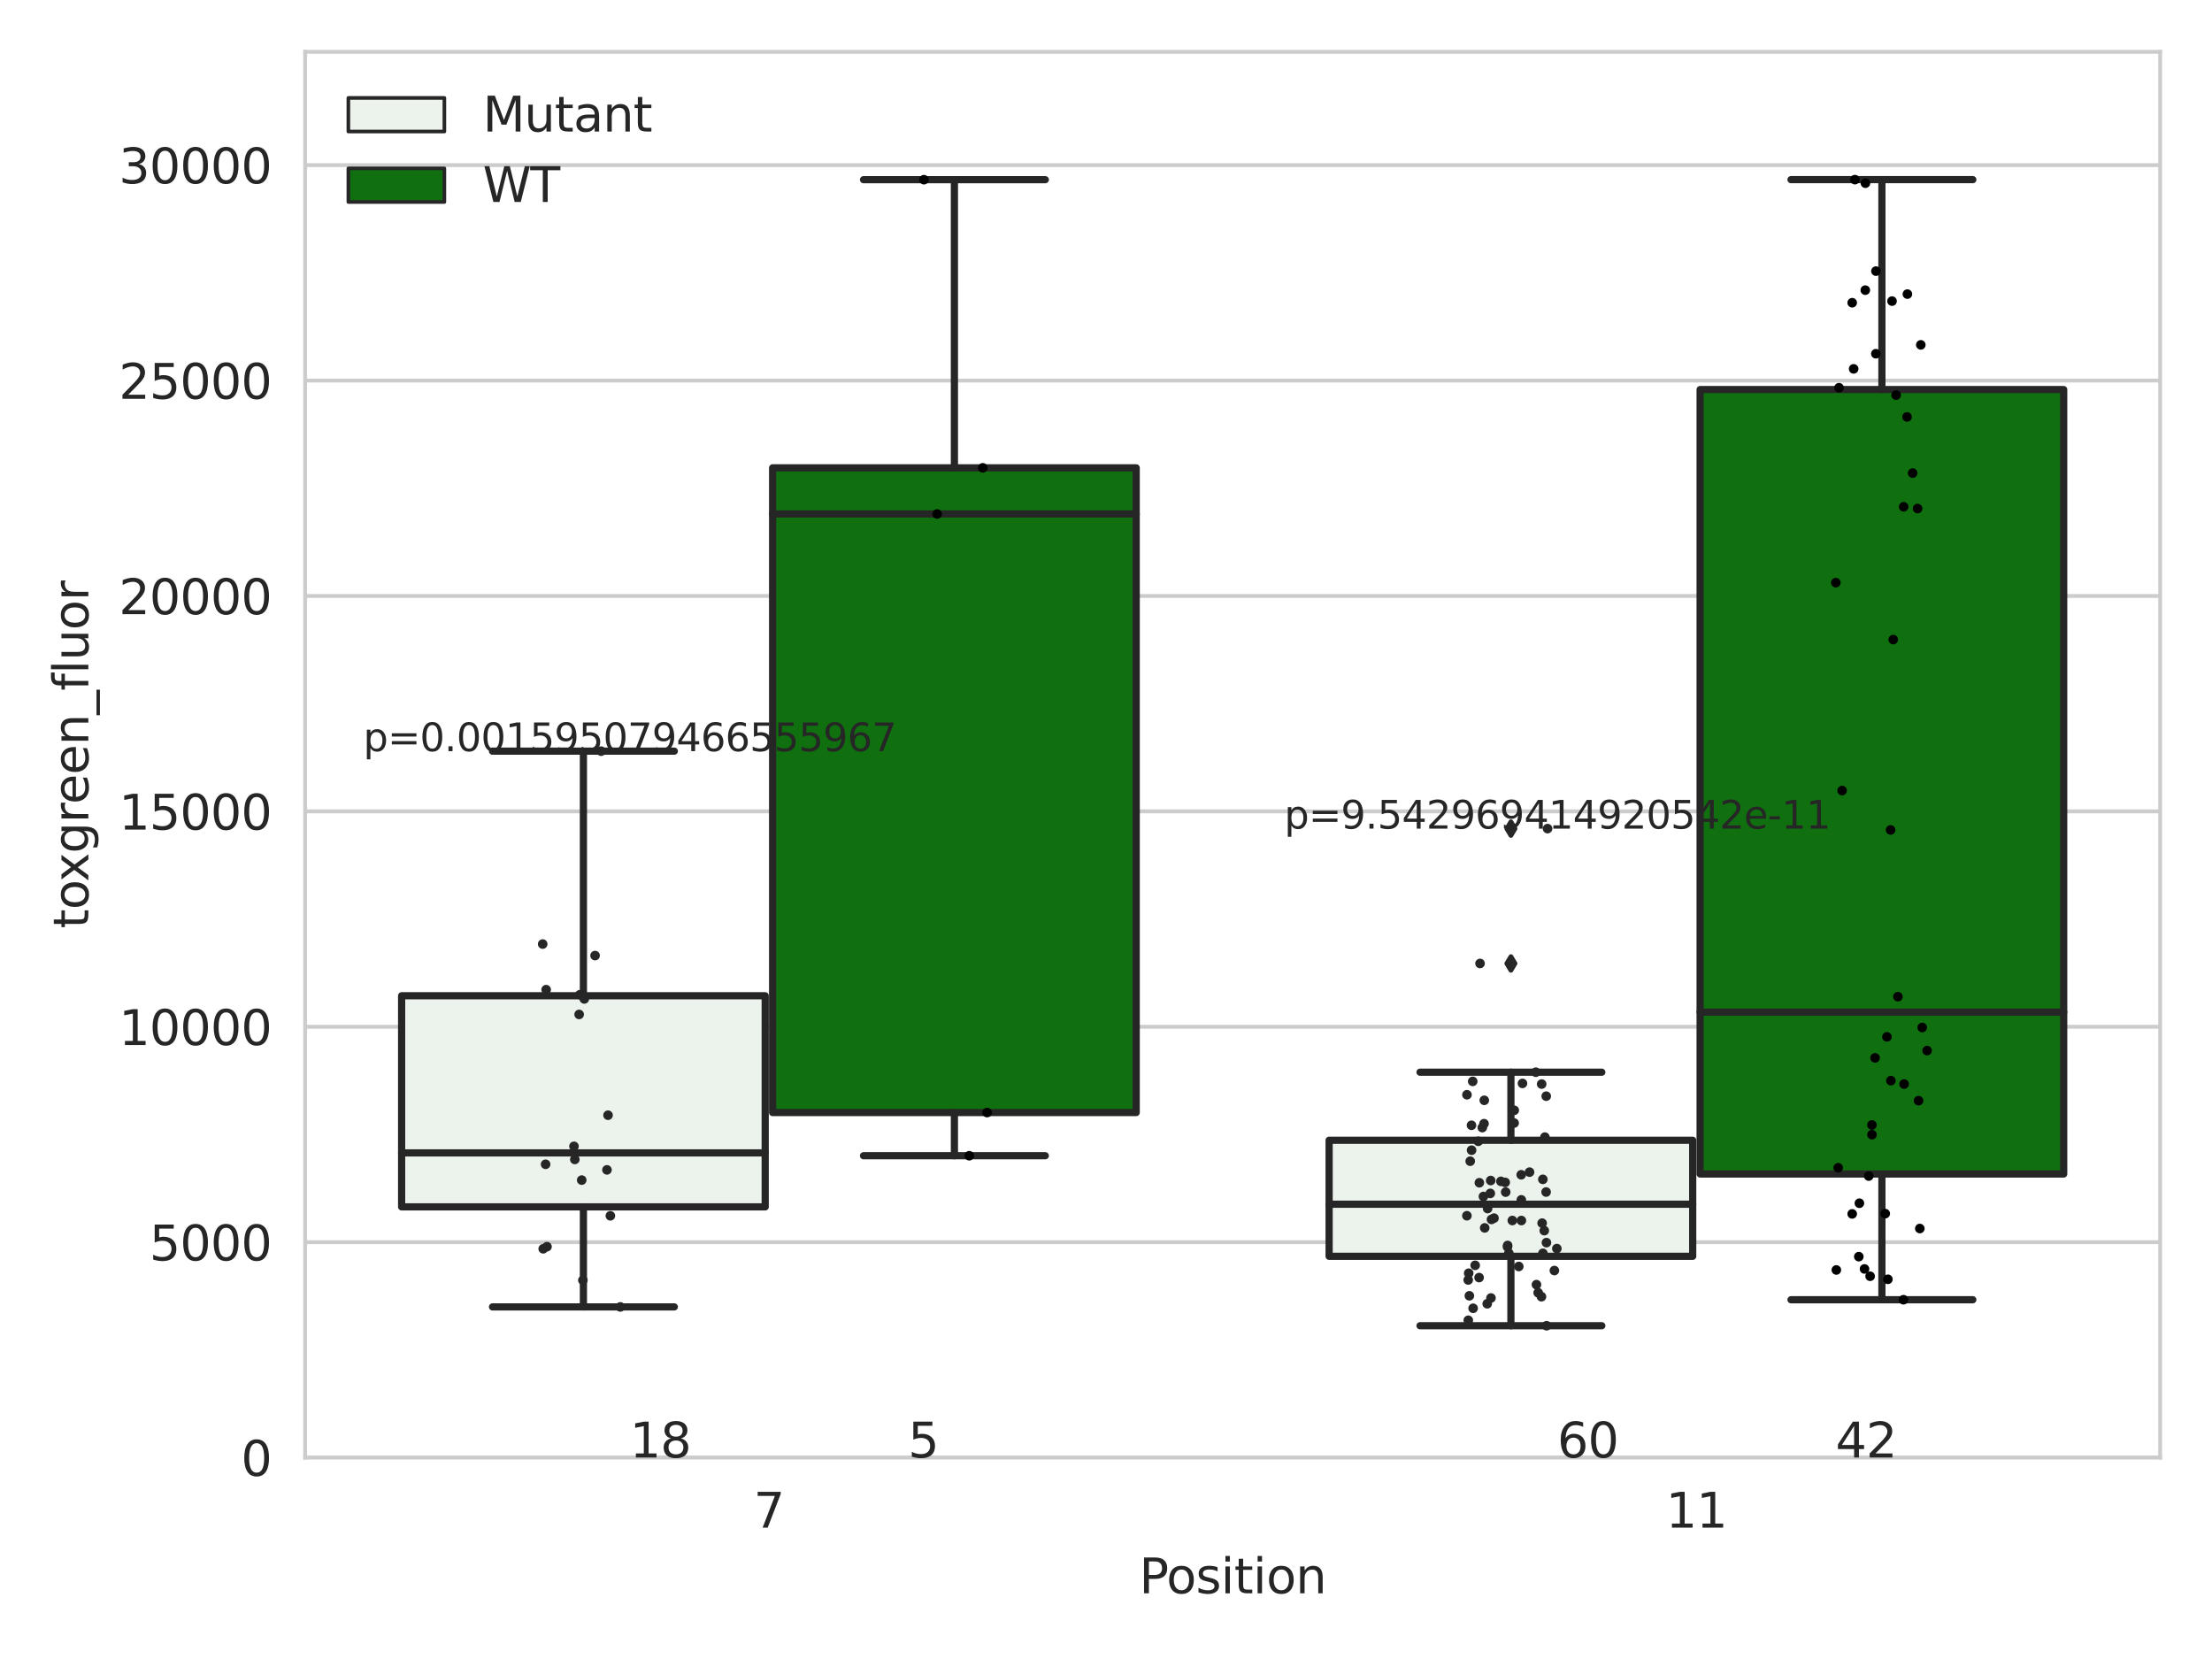 <?xml version="1.0" encoding="utf-8" standalone="no"?>
<!DOCTYPE svg PUBLIC "-//W3C//DTD SVG 1.1//EN"
  "http://www.w3.org/Graphics/SVG/1.1/DTD/svg11.dtd">
<svg xmlns:xlink="http://www.w3.org/1999/xlink" width="460.8pt" height="345.6pt" viewBox="0 0 460.8 345.6" xmlns="http://www.w3.org/2000/svg" version="1.1">
 <defs>
  <style type="text/css">*{stroke-linejoin: round; stroke-linecap: butt}</style>
 </defs>
 <g id="figure_1">
  <g id="patch_1">
   <path d="M 0 345.6 
L 460.8 345.6 
L 460.8 0 
L 0 0 
z
" style="fill: #ffffff"/>
  </g>
  <g id="axes_1">
   <g id="patch_2">
    <path d="M 63.571 303.64 
L 450 303.64 
L 450 10.8 
L 63.571 10.8 
z
" style="fill: #ffffff"/>
   </g>
   <g id="matplotlib.axis_1">
    <g id="xtick_1">
     <g id="text_1">
      <!-- 7 -->
      <g style="fill: #262626" transform="translate(156.997 318.238)scale(0.1 -0.1)">
       <defs>
        <path id="DejaVuSans-37" d="M 525 4666 
L 3525 4666 
L 3525 4397 
L 1831 0 
L 1172 0 
L 2766 4134 
L 525 4134 
L 525 4666 
z
" transform="scale(0.016)"/>
       </defs>
       <use xlink:href="#DejaVuSans-37"/>
      </g>
     </g>
    </g>
    <g id="xtick_2">
     <g id="text_2">
      <!-- 11 -->
      <g style="fill: #262626" transform="translate(347.03 318.238)scale(0.1 -0.1)">
       <defs>
        <path id="DejaVuSans-31" d="M 794 531 
L 1825 531 
L 1825 4091 
L 703 3866 
L 703 4441 
L 1819 4666 
L 2450 4666 
L 2450 531 
L 3481 531 
L 3481 0 
L 794 0 
L 794 531 
z
" transform="scale(0.016)"/>
       </defs>
       <use xlink:href="#DejaVuSans-31"/>
       <use xlink:href="#DejaVuSans-31" x="63.623"/>
      </g>
     </g>
    </g>
    <g id="text_3">
     <!-- Position -->
     <g style="fill: #262626" transform="translate(237.322 331.917)scale(0.1 -0.1)">
      <defs>
       <path id="DejaVuSans-50" d="M 1259 4147 
L 1259 2394 
L 2053 2394 
Q 2494 2394 2734 2622 
Q 2975 2850 2975 3272 
Q 2975 3691 2734 3919 
Q 2494 4147 2053 4147 
L 1259 4147 
z
M 628 4666 
L 2053 4666 
Q 2838 4666 3239 4311 
Q 3641 3956 3641 3272 
Q 3641 2581 3239 2228 
Q 2838 1875 2053 1875 
L 1259 1875 
L 1259 0 
L 628 0 
L 628 4666 
z
" transform="scale(0.016)"/>
       <path id="DejaVuSans-6f" d="M 1959 3097 
Q 1497 3097 1228 2736 
Q 959 2375 959 1747 
Q 959 1119 1226 758 
Q 1494 397 1959 397 
Q 2419 397 2687 759 
Q 2956 1122 2956 1747 
Q 2956 2369 2687 2733 
Q 2419 3097 1959 3097 
z
M 1959 3584 
Q 2709 3584 3137 3096 
Q 3566 2609 3566 1747 
Q 3566 888 3137 398 
Q 2709 -91 1959 -91 
Q 1206 -91 779 398 
Q 353 888 353 1747 
Q 353 2609 779 3096 
Q 1206 3584 1959 3584 
z
" transform="scale(0.016)"/>
       <path id="DejaVuSans-73" d="M 2834 3397 
L 2834 2853 
Q 2591 2978 2328 3040 
Q 2066 3103 1784 3103 
Q 1356 3103 1142 2972 
Q 928 2841 928 2578 
Q 928 2378 1081 2264 
Q 1234 2150 1697 2047 
L 1894 2003 
Q 2506 1872 2764 1633 
Q 3022 1394 3022 966 
Q 3022 478 2636 193 
Q 2250 -91 1575 -91 
Q 1294 -91 989 -36 
Q 684 19 347 128 
L 347 722 
Q 666 556 975 473 
Q 1284 391 1588 391 
Q 1994 391 2212 530 
Q 2431 669 2431 922 
Q 2431 1156 2273 1281 
Q 2116 1406 1581 1522 
L 1381 1569 
Q 847 1681 609 1914 
Q 372 2147 372 2553 
Q 372 3047 722 3315 
Q 1072 3584 1716 3584 
Q 2034 3584 2315 3537 
Q 2597 3491 2834 3397 
z
" transform="scale(0.016)"/>
       <path id="DejaVuSans-69" d="M 603 3500 
L 1178 3500 
L 1178 0 
L 603 0 
L 603 3500 
z
M 603 4863 
L 1178 4863 
L 1178 4134 
L 603 4134 
L 603 4863 
z
" transform="scale(0.016)"/>
       <path id="DejaVuSans-74" d="M 1172 4494 
L 1172 3500 
L 2356 3500 
L 2356 3053 
L 1172 3053 
L 1172 1153 
Q 1172 725 1289 603 
Q 1406 481 1766 481 
L 2356 481 
L 2356 0 
L 1766 0 
Q 1100 0 847 248 
Q 594 497 594 1153 
L 594 3053 
L 172 3053 
L 172 3500 
L 594 3500 
L 594 4494 
L 1172 4494 
z
" transform="scale(0.016)"/>
       <path id="DejaVuSans-6e" d="M 3513 2113 
L 3513 0 
L 2938 0 
L 2938 2094 
Q 2938 2591 2744 2837 
Q 2550 3084 2163 3084 
Q 1697 3084 1428 2787 
Q 1159 2491 1159 1978 
L 1159 0 
L 581 0 
L 581 3500 
L 1159 3500 
L 1159 2956 
Q 1366 3272 1645 3428 
Q 1925 3584 2291 3584 
Q 2894 3584 3203 3211 
Q 3513 2838 3513 2113 
z
" transform="scale(0.016)"/>
      </defs>
      <use xlink:href="#DejaVuSans-50"/>
      <use xlink:href="#DejaVuSans-6f" x="56.678"/>
      <use xlink:href="#DejaVuSans-73" x="117.859"/>
      <use xlink:href="#DejaVuSans-69" x="169.959"/>
      <use xlink:href="#DejaVuSans-74" x="197.742"/>
      <use xlink:href="#DejaVuSans-69" x="236.951"/>
      <use xlink:href="#DejaVuSans-6f" x="264.734"/>
      <use xlink:href="#DejaVuSans-6e" x="325.916"/>
     </g>
    </g>
   </g>
   <g id="matplotlib.axis_2">
    <g id="ytick_1">
     <g id="line2d_1">
      <path d="M 63.571 303.64 
L 450 303.64 
" clip-path="url(#pfa7525c145)" style="fill: none; stroke: #cccccc; stroke-width: 0.8; stroke-linecap: round"/>
     </g>
     <g id="text_4">
      <!-- 0 -->
      <g style="fill: #262626" transform="translate(50.209 307.439)scale(0.1 -0.1)">
       <defs>
        <path id="DejaVuSans-30" d="M 2034 4250 
Q 1547 4250 1301 3770 
Q 1056 3291 1056 2328 
Q 1056 1369 1301 889 
Q 1547 409 2034 409 
Q 2525 409 2770 889 
Q 3016 1369 3016 2328 
Q 3016 3291 2770 3770 
Q 2525 4250 2034 4250 
z
M 2034 4750 
Q 2819 4750 3233 4129 
Q 3647 3509 3647 2328 
Q 3647 1150 3233 529 
Q 2819 -91 2034 -91 
Q 1250 -91 836 529 
Q 422 1150 422 2328 
Q 422 3509 836 4129 
Q 1250 4750 2034 4750 
z
" transform="scale(0.016)"/>
       </defs>
       <use xlink:href="#DejaVuSans-30"/>
      </g>
     </g>
    </g>
    <g id="ytick_2">
     <g id="line2d_2">
      <path d="M 63.571 258.767 
L 450 258.767 
" clip-path="url(#pfa7525c145)" style="fill: none; stroke: #cccccc; stroke-width: 0.8; stroke-linecap: round"/>
     </g>
     <g id="text_5">
      <!-- 5000 -->
      <g style="fill: #262626" transform="translate(31.121 262.566)scale(0.1 -0.1)">
       <defs>
        <path id="DejaVuSans-35" d="M 691 4666 
L 3169 4666 
L 3169 4134 
L 1269 4134 
L 1269 2991 
Q 1406 3038 1543 3061 
Q 1681 3084 1819 3084 
Q 2600 3084 3056 2656 
Q 3513 2228 3513 1497 
Q 3513 744 3044 326 
Q 2575 -91 1722 -91 
Q 1428 -91 1123 -41 
Q 819 9 494 109 
L 494 744 
Q 775 591 1075 516 
Q 1375 441 1709 441 
Q 2250 441 2565 725 
Q 2881 1009 2881 1497 
Q 2881 1984 2565 2268 
Q 2250 2553 1709 2553 
Q 1456 2553 1204 2497 
Q 953 2441 691 2322 
L 691 4666 
z
" transform="scale(0.016)"/>
       </defs>
       <use xlink:href="#DejaVuSans-35"/>
       <use xlink:href="#DejaVuSans-30" x="63.623"/>
       <use xlink:href="#DejaVuSans-30" x="127.246"/>
       <use xlink:href="#DejaVuSans-30" x="190.869"/>
      </g>
     </g>
    </g>
    <g id="ytick_3">
     <g id="line2d_3">
      <path d="M 63.571 213.894 
L 450 213.894 
" clip-path="url(#pfa7525c145)" style="fill: none; stroke: #cccccc; stroke-width: 0.8; stroke-linecap: round"/>
     </g>
     <g id="text_6">
      <!-- 10000 -->
      <g style="fill: #262626" transform="translate(24.759 217.694)scale(0.1 -0.1)">
       <use xlink:href="#DejaVuSans-31"/>
       <use xlink:href="#DejaVuSans-30" x="63.623"/>
       <use xlink:href="#DejaVuSans-30" x="127.246"/>
       <use xlink:href="#DejaVuSans-30" x="190.869"/>
       <use xlink:href="#DejaVuSans-30" x="254.492"/>
      </g>
     </g>
    </g>
    <g id="ytick_4">
     <g id="line2d_4">
      <path d="M 63.571 169.021 
L 450 169.021 
" clip-path="url(#pfa7525c145)" style="fill: none; stroke: #cccccc; stroke-width: 0.8; stroke-linecap: round"/>
     </g>
     <g id="text_7">
      <!-- 15000 -->
      <g style="fill: #262626" transform="translate(24.759 172.821)scale(0.1 -0.1)">
       <use xlink:href="#DejaVuSans-31"/>
       <use xlink:href="#DejaVuSans-35" x="63.623"/>
       <use xlink:href="#DejaVuSans-30" x="127.246"/>
       <use xlink:href="#DejaVuSans-30" x="190.869"/>
       <use xlink:href="#DejaVuSans-30" x="254.492"/>
      </g>
     </g>
    </g>
    <g id="ytick_5">
     <g id="line2d_5">
      <path d="M 63.571 124.149 
L 450 124.149 
" clip-path="url(#pfa7525c145)" style="fill: none; stroke: #cccccc; stroke-width: 0.8; stroke-linecap: round"/>
     </g>
     <g id="text_8">
      <!-- 20000 -->
      <g style="fill: #262626" transform="translate(24.759 127.948)scale(0.1 -0.1)">
       <defs>
        <path id="DejaVuSans-32" d="M 1228 531 
L 3431 531 
L 3431 0 
L 469 0 
L 469 531 
Q 828 903 1448 1529 
Q 2069 2156 2228 2338 
Q 2531 2678 2651 2914 
Q 2772 3150 2772 3378 
Q 2772 3750 2511 3984 
Q 2250 4219 1831 4219 
Q 1534 4219 1204 4116 
Q 875 4013 500 3803 
L 500 4441 
Q 881 4594 1212 4672 
Q 1544 4750 1819 4750 
Q 2544 4750 2975 4387 
Q 3406 4025 3406 3419 
Q 3406 3131 3298 2873 
Q 3191 2616 2906 2266 
Q 2828 2175 2409 1742 
Q 1991 1309 1228 531 
z
" transform="scale(0.016)"/>
       </defs>
       <use xlink:href="#DejaVuSans-32"/>
       <use xlink:href="#DejaVuSans-30" x="63.623"/>
       <use xlink:href="#DejaVuSans-30" x="127.246"/>
       <use xlink:href="#DejaVuSans-30" x="190.869"/>
       <use xlink:href="#DejaVuSans-30" x="254.492"/>
      </g>
     </g>
    </g>
    <g id="ytick_6">
     <g id="line2d_6">
      <path d="M 63.571 79.276 
L 450 79.276 
" clip-path="url(#pfa7525c145)" style="fill: none; stroke: #cccccc; stroke-width: 0.8; stroke-linecap: round"/>
     </g>
     <g id="text_9">
      <!-- 25000 -->
      <g style="fill: #262626" transform="translate(24.759 83.075)scale(0.1 -0.1)">
       <use xlink:href="#DejaVuSans-32"/>
       <use xlink:href="#DejaVuSans-35" x="63.623"/>
       <use xlink:href="#DejaVuSans-30" x="127.246"/>
       <use xlink:href="#DejaVuSans-30" x="190.869"/>
       <use xlink:href="#DejaVuSans-30" x="254.492"/>
      </g>
     </g>
    </g>
    <g id="ytick_7">
     <g id="line2d_7">
      <path d="M 63.571 34.403 
L 450 34.403 
" clip-path="url(#pfa7525c145)" style="fill: none; stroke: #cccccc; stroke-width: 0.8; stroke-linecap: round"/>
     </g>
     <g id="text_10">
      <!-- 30000 -->
      <g style="fill: #262626" transform="translate(24.759 38.202)scale(0.1 -0.1)">
       <defs>
        <path id="DejaVuSans-33" d="M 2597 2516 
Q 3050 2419 3304 2112 
Q 3559 1806 3559 1356 
Q 3559 666 3084 287 
Q 2609 -91 1734 -91 
Q 1441 -91 1130 -33 
Q 819 25 488 141 
L 488 750 
Q 750 597 1062 519 
Q 1375 441 1716 441 
Q 2309 441 2620 675 
Q 2931 909 2931 1356 
Q 2931 1769 2642 2001 
Q 2353 2234 1838 2234 
L 1294 2234 
L 1294 2753 
L 1863 2753 
Q 2328 2753 2575 2939 
Q 2822 3125 2822 3475 
Q 2822 3834 2567 4026 
Q 2313 4219 1838 4219 
Q 1578 4219 1281 4162 
Q 984 4106 628 3988 
L 628 4550 
Q 988 4650 1302 4700 
Q 1616 4750 1894 4750 
Q 2613 4750 3031 4423 
Q 3450 4097 3450 3541 
Q 3450 3153 3228 2886 
Q 3006 2619 2597 2516 
z
" transform="scale(0.016)"/>
       </defs>
       <use xlink:href="#DejaVuSans-33"/>
       <use xlink:href="#DejaVuSans-30" x="63.623"/>
       <use xlink:href="#DejaVuSans-30" x="127.246"/>
       <use xlink:href="#DejaVuSans-30" x="190.869"/>
       <use xlink:href="#DejaVuSans-30" x="254.492"/>
      </g>
     </g>
    </g>
    <g id="text_11">
     <!-- toxgreen_fluor -->
     <g style="fill: #262626" transform="translate(18.401 193.415)rotate(-90)scale(0.1 -0.1)">
      <defs>
       <path id="DejaVuSans-78" d="M 3513 3500 
L 2247 1797 
L 3578 0 
L 2900 0 
L 1881 1375 
L 863 0 
L 184 0 
L 1544 1831 
L 300 3500 
L 978 3500 
L 1906 2253 
L 2834 3500 
L 3513 3500 
z
" transform="scale(0.016)"/>
       <path id="DejaVuSans-67" d="M 2906 1791 
Q 2906 2416 2648 2759 
Q 2391 3103 1925 3103 
Q 1463 3103 1205 2759 
Q 947 2416 947 1791 
Q 947 1169 1205 825 
Q 1463 481 1925 481 
Q 2391 481 2648 825 
Q 2906 1169 2906 1791 
z
M 3481 434 
Q 3481 -459 3084 -895 
Q 2688 -1331 1869 -1331 
Q 1566 -1331 1297 -1286 
Q 1028 -1241 775 -1147 
L 775 -588 
Q 1028 -725 1275 -790 
Q 1522 -856 1778 -856 
Q 2344 -856 2625 -561 
Q 2906 -266 2906 331 
L 2906 616 
Q 2728 306 2450 153 
Q 2172 0 1784 0 
Q 1141 0 747 490 
Q 353 981 353 1791 
Q 353 2603 747 3093 
Q 1141 3584 1784 3584 
Q 2172 3584 2450 3431 
Q 2728 3278 2906 2969 
L 2906 3500 
L 3481 3500 
L 3481 434 
z
" transform="scale(0.016)"/>
       <path id="DejaVuSans-72" d="M 2631 2963 
Q 2534 3019 2420 3045 
Q 2306 3072 2169 3072 
Q 1681 3072 1420 2755 
Q 1159 2438 1159 1844 
L 1159 0 
L 581 0 
L 581 3500 
L 1159 3500 
L 1159 2956 
Q 1341 3275 1631 3429 
Q 1922 3584 2338 3584 
Q 2397 3584 2469 3576 
Q 2541 3569 2628 3553 
L 2631 2963 
z
" transform="scale(0.016)"/>
       <path id="DejaVuSans-65" d="M 3597 1894 
L 3597 1613 
L 953 1613 
Q 991 1019 1311 708 
Q 1631 397 2203 397 
Q 2534 397 2845 478 
Q 3156 559 3463 722 
L 3463 178 
Q 3153 47 2828 -22 
Q 2503 -91 2169 -91 
Q 1331 -91 842 396 
Q 353 884 353 1716 
Q 353 2575 817 3079 
Q 1281 3584 2069 3584 
Q 2775 3584 3186 3129 
Q 3597 2675 3597 1894 
z
M 3022 2063 
Q 3016 2534 2758 2815 
Q 2500 3097 2075 3097 
Q 1594 3097 1305 2825 
Q 1016 2553 972 2059 
L 3022 2063 
z
" transform="scale(0.016)"/>
       <path id="DejaVuSans-5f" d="M 3263 -1063 
L 3263 -1509 
L -63 -1509 
L -63 -1063 
L 3263 -1063 
z
" transform="scale(0.016)"/>
       <path id="DejaVuSans-66" d="M 2375 4863 
L 2375 4384 
L 1825 4384 
Q 1516 4384 1395 4259 
Q 1275 4134 1275 3809 
L 1275 3500 
L 2222 3500 
L 2222 3053 
L 1275 3053 
L 1275 0 
L 697 0 
L 697 3053 
L 147 3053 
L 147 3500 
L 697 3500 
L 697 3744 
Q 697 4328 969 4595 
Q 1241 4863 1831 4863 
L 2375 4863 
z
" transform="scale(0.016)"/>
       <path id="DejaVuSans-6c" d="M 603 4863 
L 1178 4863 
L 1178 0 
L 603 0 
L 603 4863 
z
" transform="scale(0.016)"/>
       <path id="DejaVuSans-75" d="M 544 1381 
L 544 3500 
L 1119 3500 
L 1119 1403 
Q 1119 906 1312 657 
Q 1506 409 1894 409 
Q 2359 409 2629 706 
Q 2900 1003 2900 1516 
L 2900 3500 
L 3475 3500 
L 3475 0 
L 2900 0 
L 2900 538 
Q 2691 219 2414 64 
Q 2138 -91 1772 -91 
Q 1169 -91 856 284 
Q 544 659 544 1381 
z
M 1991 3584 
L 1991 3584 
z
" transform="scale(0.016)"/>
      </defs>
      <use xlink:href="#DejaVuSans-74"/>
      <use xlink:href="#DejaVuSans-6f" x="39.209"/>
      <use xlink:href="#DejaVuSans-78" x="97.266"/>
      <use xlink:href="#DejaVuSans-67" x="156.445"/>
      <use xlink:href="#DejaVuSans-72" x="219.922"/>
      <use xlink:href="#DejaVuSans-65" x="258.785"/>
      <use xlink:href="#DejaVuSans-65" x="320.309"/>
      <use xlink:href="#DejaVuSans-6e" x="381.832"/>
      <use xlink:href="#DejaVuSans-5f" x="445.211"/>
      <use xlink:href="#DejaVuSans-66" x="495.211"/>
      <use xlink:href="#DejaVuSans-6c" x="530.416"/>
      <use xlink:href="#DejaVuSans-75" x="558.199"/>
      <use xlink:href="#DejaVuSans-6f" x="621.578"/>
      <use xlink:href="#DejaVuSans-72" x="682.76"/>
     </g>
    </g>
   </g>
   <g id="patch_3">
    <path d="M 83.666 251.413 
L 159.406 251.413 
L 159.406 207.437 
L 83.666 207.437 
L 83.666 251.413 
z
" clip-path="url(#pfa7525c145)" style="fill: #ecf2ec; stroke: #262626; stroke-width: 1.5; stroke-linejoin: miter"/>
   </g>
   <g id="patch_4">
    <path d="M 160.951 231.764 
L 236.691 231.764 
L 236.691 97.46 
L 160.951 97.46 
L 160.951 231.764 
z
" clip-path="url(#pfa7525c145)" style="fill: #107010; stroke: #262626; stroke-width: 1.5; stroke-linejoin: miter"/>
   </g>
   <g id="patch_5">
    <path d="M 276.88 261.712 
L 352.62 261.712 
L 352.62 237.535 
L 276.88 237.535 
L 276.88 261.712 
z
" clip-path="url(#pfa7525c145)" style="fill: #ecf2ec; stroke: #262626; stroke-width: 1.5; stroke-linejoin: miter"/>
   </g>
   <g id="patch_6">
    <path d="M 354.166 244.563 
L 429.906 244.563 
L 429.906 81.155 
L 354.166 81.155 
L 354.166 244.563 
z
" clip-path="url(#pfa7525c145)" style="fill: #107010; stroke: #262626; stroke-width: 1.5; stroke-linejoin: miter"/>
   </g>
   <g id="patch_7">
    <path d="M 160.178 303.64 
L 160.178 303.64 
L 160.178 303.64 
L 160.178 303.64 
z
" clip-path="url(#pfa7525c145)" style="fill: #ecf2ec; stroke: #262626; stroke-width: 0.75; stroke-linejoin: miter"/>
   </g>
   <g id="patch_8">
    <path d="M 160.178 303.64 
L 160.178 303.64 
L 160.178 303.64 
L 160.178 303.64 
z
" clip-path="url(#pfa7525c145)" style="fill: #107010; stroke: #262626; stroke-width: 0.75; stroke-linejoin: miter"/>
   </g>
   <g id="PathCollection_1"/>
   <g id="PathCollection_2"/>
   <g id="line2d_8">
    <path d="M 121.536 251.413 
L 121.536 272.253 
" clip-path="url(#pfa7525c145)" style="fill: none; stroke: #262626; stroke-width: 1.5; stroke-linecap: round"/>
   </g>
   <g id="line2d_9">
    <path d="M 121.536 207.437 
L 121.536 156.48 
" clip-path="url(#pfa7525c145)" style="fill: none; stroke: #262626; stroke-width: 1.5; stroke-linecap: round"/>
   </g>
   <g id="line2d_10">
    <path d="M 102.601 272.253 
L 140.471 272.253 
" clip-path="url(#pfa7525c145)" style="fill: none; stroke: #262626; stroke-width: 1.5; stroke-linecap: round"/>
   </g>
   <g id="line2d_11">
    <path d="M 102.601 156.48 
L 140.471 156.48 
" clip-path="url(#pfa7525c145)" style="fill: none; stroke: #262626; stroke-width: 1.5; stroke-linecap: round"/>
   </g>
   <g id="line2d_12"/>
   <g id="line2d_13">
    <path d="M 198.821 231.764 
L 198.821 240.763 
" clip-path="url(#pfa7525c145)" style="fill: none; stroke: #262626; stroke-width: 1.5; stroke-linecap: round"/>
   </g>
   <g id="line2d_14">
    <path d="M 198.821 97.46 
L 198.821 37.432 
" clip-path="url(#pfa7525c145)" style="fill: none; stroke: #262626; stroke-width: 1.5; stroke-linecap: round"/>
   </g>
   <g id="line2d_15">
    <path d="M 179.886 240.763 
L 217.756 240.763 
" clip-path="url(#pfa7525c145)" style="fill: none; stroke: #262626; stroke-width: 1.5; stroke-linecap: round"/>
   </g>
   <g id="line2d_16">
    <path d="M 179.886 37.432 
L 217.756 37.432 
" clip-path="url(#pfa7525c145)" style="fill: none; stroke: #262626; stroke-width: 1.5; stroke-linecap: round"/>
   </g>
   <g id="line2d_17"/>
   <g id="line2d_18">
    <path d="M 314.75 261.712 
L 314.75 276.172 
" clip-path="url(#pfa7525c145)" style="fill: none; stroke: #262626; stroke-width: 1.5; stroke-linecap: round"/>
   </g>
   <g id="line2d_19">
    <path d="M 314.75 237.535 
L 314.75 223.36 
" clip-path="url(#pfa7525c145)" style="fill: none; stroke: #262626; stroke-width: 1.5; stroke-linecap: round"/>
   </g>
   <g id="line2d_20">
    <path d="M 295.815 276.172 
L 333.685 276.172 
" clip-path="url(#pfa7525c145)" style="fill: none; stroke: #262626; stroke-width: 1.5; stroke-linecap: round"/>
   </g>
   <g id="line2d_21">
    <path d="M 295.815 223.36 
L 333.685 223.36 
" clip-path="url(#pfa7525c145)" style="fill: none; stroke: #262626; stroke-width: 1.5; stroke-linecap: round"/>
   </g>
   <g id="line2d_22">
    <defs>
     <path id="m2e1e83bb9d" d="M -0 1.414 
L 0.849 0 
L 0 -1.414 
L -0.849 -0 
z
" style="stroke: #262626; stroke-linejoin: miter"/>
    </defs>
    <g clip-path="url(#pfa7525c145)">
     <use xlink:href="#m2e1e83bb9d" x="314.75" y="200.708" style="fill: #262626; stroke: #262626; stroke-linejoin: miter"/>
     <use xlink:href="#m2e1e83bb9d" x="314.75" y="172.616" style="fill: #262626; stroke: #262626; stroke-linejoin: miter"/>
    </g>
   </g>
   <g id="line2d_23">
    <path d="M 392.036 244.563 
L 392.036 270.76 
" clip-path="url(#pfa7525c145)" style="fill: none; stroke: #262626; stroke-width: 1.5; stroke-linecap: round"/>
   </g>
   <g id="line2d_24">
    <path d="M 392.036 81.155 
L 392.036 37.422 
" clip-path="url(#pfa7525c145)" style="fill: none; stroke: #262626; stroke-width: 1.5; stroke-linecap: round"/>
   </g>
   <g id="line2d_25">
    <path d="M 373.101 270.76 
L 410.971 270.76 
" clip-path="url(#pfa7525c145)" style="fill: none; stroke: #262626; stroke-width: 1.5; stroke-linecap: round"/>
   </g>
   <g id="line2d_26">
    <path d="M 373.101 37.422 
L 410.971 37.422 
" clip-path="url(#pfa7525c145)" style="fill: none; stroke: #262626; stroke-width: 1.5; stroke-linecap: round"/>
   </g>
   <g id="line2d_27"/>
   <g id="line2d_28">
    <path d="M 83.666 240.166 
L 159.406 240.166 
" clip-path="url(#pfa7525c145)" style="fill: none; stroke: #262626; stroke-width: 1.5; stroke-linecap: round"/>
   </g>
   <g id="line2d_29">
    <path d="M 160.951 107.07 
L 236.691 107.07 
" clip-path="url(#pfa7525c145)" style="fill: none; stroke: #262626; stroke-width: 1.5; stroke-linecap: round"/>
   </g>
   <g id="line2d_30">
    <path d="M 276.88 250.859 
L 352.62 250.859 
" clip-path="url(#pfa7525c145)" style="fill: none; stroke: #262626; stroke-width: 1.5; stroke-linecap: round"/>
   </g>
   <g id="line2d_31">
    <path d="M 354.166 210.833 
L 429.906 210.833 
" clip-path="url(#pfa7525c145)" style="fill: none; stroke: #262626; stroke-width: 1.5; stroke-linecap: round"/>
   </g>
   <g id="patch_9">
    <path d="M 63.571 303.64 
L 63.571 10.8 
" style="fill: none; stroke: #cccccc; stroke-width: 0.8; stroke-linejoin: miter; stroke-linecap: square"/>
   </g>
   <g id="patch_10">
    <path d="M 450 303.64 
L 450 10.8 
" style="fill: none; stroke: #cccccc; stroke-width: 0.8; stroke-linejoin: miter; stroke-linecap: square"/>
   </g>
   <g id="patch_11">
    <path d="M 63.571 303.64 
L 450 303.64 
" style="fill: none; stroke: #cccccc; stroke-width: 0.8; stroke-linejoin: miter; stroke-linecap: square"/>
   </g>
   <g id="patch_12">
    <path d="M 63.571 10.8 
L 450 10.8 
" style="fill: none; stroke: #cccccc; stroke-width: 0.8; stroke-linejoin: miter; stroke-linecap: square"/>
   </g>
   <g id="PathCollection_3">
    <defs>
     <path id="C0_0_361d1e6ca0" d="M 0 1 
C 0.265 1 0.52 0.895 0.707 0.707 
C 0.895 0.52 1 0.265 1 -0 
C 1 -0.265 0.895 -0.52 0.707 -0.707 
C 0.52 -0.895 0.265 -1 0 -1 
C -0.265 -1 -0.52 -0.895 -0.707 -0.707 
C -0.895 -0.52 -1 -0.265 -1 0 
C -1 0.265 -0.895 0.52 -0.707 0.707 
C -0.52 0.895 -0.265 1 0 1 
z
"/>
    </defs>
    <g clip-path="url(#pfa7525c145)">
     <use xlink:href="#C0_0_361d1e6ca0" x="126.442" y="243.706" style="fill: #262626"/>
    </g>
    <g clip-path="url(#pfa7525c145)">
     <use xlink:href="#C0_0_361d1e6ca0" x="113.773" y="206.163" style="fill: #262626"/>
    </g>
    <g clip-path="url(#pfa7525c145)">
     <use xlink:href="#C0_0_361d1e6ca0" x="121.722" y="208.097" style="fill: #262626"/>
    </g>
    <g clip-path="url(#pfa7525c145)">
     <use xlink:href="#C0_0_361d1e6ca0" x="113.95" y="259.706" style="fill: #262626"/>
    </g>
    <g clip-path="url(#pfa7525c145)">
     <use xlink:href="#C0_0_361d1e6ca0" x="113.052" y="196.665" style="fill: #262626"/>
    </g>
    <g clip-path="url(#pfa7525c145)">
     <use xlink:href="#C0_0_361d1e6ca0" x="123.965" y="199.063" style="fill: #262626"/>
    </g>
    <g clip-path="url(#pfa7525c145)">
     <use xlink:href="#C0_0_361d1e6ca0" x="119.573" y="238.8" style="fill: #262626"/>
    </g>
    <g clip-path="url(#pfa7525c145)">
     <use xlink:href="#C0_0_361d1e6ca0" x="113.659" y="242.543" style="fill: #262626"/>
    </g>
    <g clip-path="url(#pfa7525c145)">
     <use xlink:href="#C0_0_361d1e6ca0" x="121.18" y="245.836" style="fill: #262626"/>
    </g>
    <g clip-path="url(#pfa7525c145)">
     <use xlink:href="#C0_0_361d1e6ca0" x="120.791" y="207.217" style="fill: #262626"/>
    </g>
    <g clip-path="url(#pfa7525c145)">
     <use xlink:href="#C0_0_361d1e6ca0" x="113.162" y="260.143" style="fill: #262626"/>
    </g>
    <g clip-path="url(#pfa7525c145)">
     <use xlink:href="#C0_0_361d1e6ca0" x="125.236" y="156.48" style="fill: #262626"/>
    </g>
    <g clip-path="url(#pfa7525c145)">
     <use xlink:href="#C0_0_361d1e6ca0" x="126.666" y="232.318" style="fill: #262626"/>
    </g>
    <g clip-path="url(#pfa7525c145)">
     <use xlink:href="#C0_0_361d1e6ca0" x="127.15" y="253.272" style="fill: #262626"/>
    </g>
    <g clip-path="url(#pfa7525c145)">
     <use xlink:href="#C0_0_361d1e6ca0" x="121.426" y="266.694" style="fill: #262626"/>
    </g>
    <g clip-path="url(#pfa7525c145)">
     <use xlink:href="#C0_0_361d1e6ca0" x="129.218" y="272.253" style="fill: #262626"/>
    </g>
    <g clip-path="url(#pfa7525c145)">
     <use xlink:href="#C0_0_361d1e6ca0" x="119.746" y="241.532" style="fill: #262626"/>
    </g>
    <g clip-path="url(#pfa7525c145)">
     <use xlink:href="#C0_0_361d1e6ca0" x="120.645" y="211.324" style="fill: #262626"/>
    </g>
   </g>
   <g id="PathCollection_4">
    <defs>
     <path id="C1_0_c95aeaf240" d="M 0 1 
C 0.265 1 0.52 0.895 0.707 0.707 
C 0.895 0.52 1 0.265 1 -0 
C 1 -0.265 0.895 -0.52 0.707 -0.707 
C 0.52 -0.895 0.265 -1 0 -1 
C -0.265 -1 -0.52 -0.895 -0.707 -0.707 
C -0.895 -0.52 -1 -0.265 -1 0 
C -1 0.265 -0.895 0.52 -0.707 0.707 
C -0.52 0.895 -0.265 1 0 1 
z
"/>
    </defs>
    <g clip-path="url(#pfa7525c145)">
     <use xlink:href="#C1_0_c95aeaf240" x="192.478" y="37.432"/>
    </g>
    <g clip-path="url(#pfa7525c145)">
     <use xlink:href="#C1_0_c95aeaf240" x="195.22" y="107.07"/>
    </g>
    <g clip-path="url(#pfa7525c145)">
     <use xlink:href="#C1_0_c95aeaf240" x="204.735" y="97.46"/>
    </g>
    <g clip-path="url(#pfa7525c145)">
     <use xlink:href="#C1_0_c95aeaf240" x="205.632" y="231.764"/>
    </g>
    <g clip-path="url(#pfa7525c145)">
     <use xlink:href="#C1_0_c95aeaf240" x="201.916" y="240.763"/>
    </g>
   </g>
   <g id="PathCollection_5">
    <defs>
     <path id="C2_0_e9eef75078" d="M 0 1 
C 0.265 1 0.52 0.895 0.707 0.707 
C 0.895 0.52 1 0.265 1 -0 
C 1 -0.265 0.895 -0.52 0.707 -0.707 
C 0.52 -0.895 0.265 -1 0 -1 
C -0.265 -1 -0.52 -0.895 -0.707 -0.707 
C -0.895 -0.52 -1 -0.265 -1 0 
C -1 0.265 -0.895 0.52 -0.707 0.707 
C -0.52 0.895 -0.265 1 0 1 
z
"/>
    </defs>
    <g clip-path="url(#pfa7525c145)">
     <use xlink:href="#C2_0_e9eef75078" x="313.662" y="248.338" style="fill: #262626"/>
    </g>
    <g clip-path="url(#pfa7525c145)">
     <use xlink:href="#C2_0_e9eef75078" x="316.899" y="244.726" style="fill: #262626"/>
    </g>
    <g clip-path="url(#pfa7525c145)">
     <use xlink:href="#C2_0_e9eef75078" x="308.122" y="266.143" style="fill: #262626"/>
    </g>
    <g clip-path="url(#pfa7525c145)">
     <use xlink:href="#C2_0_e9eef75078" x="323.808" y="264.678" style="fill: #262626"/>
    </g>
    <g clip-path="url(#pfa7525c145)">
     <use xlink:href="#C2_0_e9eef75078" x="307.952" y="237.753" style="fill: #262626"/>
    </g>
    <g clip-path="url(#pfa7525c145)">
     <use xlink:href="#C2_0_e9eef75078" x="308.791" y="234.9" style="fill: #262626"/>
    </g>
    <g clip-path="url(#pfa7525c145)">
     <use xlink:href="#C2_0_e9eef75078" x="309.817" y="271.599" style="fill: #262626"/>
    </g>
    <g clip-path="url(#pfa7525c145)">
     <use xlink:href="#C2_0_e9eef75078" x="321.118" y="270.127" style="fill: #262626"/>
    </g>
    <g clip-path="url(#pfa7525c145)">
     <use xlink:href="#C2_0_e9eef75078" x="310.595" y="270.396" style="fill: #262626"/>
    </g>
    <g clip-path="url(#pfa7525c145)">
     <use xlink:href="#C2_0_e9eef75078" x="305.594" y="228.056" style="fill: #262626"/>
    </g>
    <g clip-path="url(#pfa7525c145)">
     <use xlink:href="#C2_0_e9eef75078" x="306.273" y="241.9" style="fill: #262626"/>
    </g>
    <g clip-path="url(#pfa7525c145)">
     <use xlink:href="#C2_0_e9eef75078" x="314.042" y="259.741" style="fill: #262626"/>
    </g>
    <g clip-path="url(#pfa7525c145)">
     <use xlink:href="#C2_0_e9eef75078" x="308.32" y="200.708" style="fill: #262626"/>
    </g>
    <g clip-path="url(#pfa7525c145)">
     <use xlink:href="#C2_0_e9eef75078" x="319.939" y="223.36" style="fill: #262626"/>
    </g>
    <g clip-path="url(#pfa7525c145)">
     <use xlink:href="#C2_0_e9eef75078" x="315.421" y="233.952" style="fill: #262626"/>
    </g>
    <g clip-path="url(#pfa7525c145)">
     <use xlink:href="#C2_0_e9eef75078" x="322.183" y="276.172" style="fill: #262626"/>
    </g>
    <g clip-path="url(#pfa7525c145)">
     <use xlink:href="#C2_0_e9eef75078" x="306.537" y="234.418" style="fill: #262626"/>
    </g>
    <g clip-path="url(#pfa7525c145)">
     <use xlink:href="#C2_0_e9eef75078" x="321.158" y="225.831" style="fill: #262626"/>
    </g>
    <g clip-path="url(#pfa7525c145)">
     <use xlink:href="#C2_0_e9eef75078" x="320.073" y="267.613" style="fill: #262626"/>
    </g>
    <g clip-path="url(#pfa7525c145)">
     <use xlink:href="#C2_0_e9eef75078" x="316.919" y="249.955" style="fill: #262626"/>
    </g>
    <g clip-path="url(#pfa7525c145)">
     <use xlink:href="#C2_0_e9eef75078" x="308.177" y="246.385" style="fill: #262626"/>
    </g>
    <g clip-path="url(#pfa7525c145)">
     <use xlink:href="#C2_0_e9eef75078" x="322.382" y="172.616" style="fill: #262626"/>
    </g>
    <g clip-path="url(#pfa7525c145)">
     <use xlink:href="#C2_0_e9eef75078" x="312.67" y="246.098" style="fill: #262626"/>
    </g>
    <g clip-path="url(#pfa7525c145)">
     <use xlink:href="#C2_0_e9eef75078" x="315.048" y="254.255" style="fill: #262626"/>
    </g>
    <g clip-path="url(#pfa7525c145)">
     <use xlink:href="#C2_0_e9eef75078" x="313.56" y="246.312" style="fill: #262626"/>
    </g>
    <g clip-path="url(#pfa7525c145)">
     <use xlink:href="#C2_0_e9eef75078" x="306.795" y="225.272" style="fill: #262626"/>
    </g>
    <g clip-path="url(#pfa7525c145)">
     <use xlink:href="#C2_0_e9eef75078" x="324.319" y="260.102" style="fill: #262626"/>
    </g>
    <g clip-path="url(#pfa7525c145)">
     <use xlink:href="#C2_0_e9eef75078" x="321.403" y="245.68" style="fill: #262626"/>
    </g>
    <g clip-path="url(#pfa7525c145)">
     <use xlink:href="#C2_0_e9eef75078" x="307.306" y="263.588" style="fill: #262626"/>
    </g>
    <g clip-path="url(#pfa7525c145)">
     <use xlink:href="#C2_0_e9eef75078" x="316.93" y="254.257" style="fill: #262626"/>
    </g>
    <g clip-path="url(#pfa7525c145)">
     <use xlink:href="#C2_0_e9eef75078" x="306.099" y="269.937" style="fill: #262626"/>
    </g>
    <g clip-path="url(#pfa7525c145)">
     <use xlink:href="#C2_0_e9eef75078" x="306.879" y="272.54" style="fill: #262626"/>
    </g>
    <g clip-path="url(#pfa7525c145)">
     <use xlink:href="#C2_0_e9eef75078" x="305.956" y="265.233" style="fill: #262626"/>
    </g>
    <g clip-path="url(#pfa7525c145)">
     <use xlink:href="#C2_0_e9eef75078" x="321.418" y="261.087" style="fill: #262626"/>
    </g>
    <g clip-path="url(#pfa7525c145)">
     <use xlink:href="#C2_0_e9eef75078" x="310.457" y="248.608" style="fill: #262626"/>
    </g>
    <g clip-path="url(#pfa7525c145)">
     <use xlink:href="#C2_0_e9eef75078" x="318.631" y="244.179" style="fill: #262626"/>
    </g>
    <g clip-path="url(#pfa7525c145)">
     <use xlink:href="#C2_0_e9eef75078" x="309.154" y="234.082" style="fill: #262626"/>
    </g>
    <g clip-path="url(#pfa7525c145)">
     <use xlink:href="#C2_0_e9eef75078" x="309.025" y="249.251" style="fill: #262626"/>
    </g>
    <g clip-path="url(#pfa7525c145)">
     <use xlink:href="#C2_0_e9eef75078" x="317.161" y="225.692" style="fill: #262626"/>
    </g>
    <g clip-path="url(#pfa7525c145)">
     <use xlink:href="#C2_0_e9eef75078" x="321.253" y="254.801" style="fill: #262626"/>
    </g>
    <g clip-path="url(#pfa7525c145)">
     <use xlink:href="#C2_0_e9eef75078" x="322.153" y="258.863" style="fill: #262626"/>
    </g>
    <g clip-path="url(#pfa7525c145)">
     <use xlink:href="#C2_0_e9eef75078" x="314.317" y="261.082" style="fill: #262626"/>
    </g>
    <g clip-path="url(#pfa7525c145)">
     <use xlink:href="#C2_0_e9eef75078" x="316.389" y="263.831" style="fill: #262626"/>
    </g>
    <g clip-path="url(#pfa7525c145)">
     <use xlink:href="#C2_0_e9eef75078" x="310.541" y="245.923" style="fill: #262626"/>
    </g>
    <g clip-path="url(#pfa7525c145)">
     <use xlink:href="#C2_0_e9eef75078" x="315.448" y="231.294" style="fill: #262626"/>
    </g>
    <g clip-path="url(#pfa7525c145)">
     <use xlink:href="#C2_0_e9eef75078" x="305.874" y="275.039" style="fill: #262626"/>
    </g>
    <g clip-path="url(#pfa7525c145)">
     <use xlink:href="#C2_0_e9eef75078" x="309.203" y="229.215" style="fill: #262626"/>
    </g>
    <g clip-path="url(#pfa7525c145)">
     <use xlink:href="#C2_0_e9eef75078" x="310.704" y="254.032" style="fill: #262626"/>
    </g>
    <g clip-path="url(#pfa7525c145)">
     <use xlink:href="#C2_0_e9eef75078" x="309.897" y="251.763" style="fill: #262626"/>
    </g>
    <g clip-path="url(#pfa7525c145)">
     <use xlink:href="#C2_0_e9eef75078" x="311.227" y="253.763" style="fill: #262626"/>
    </g>
    <g clip-path="url(#pfa7525c145)">
     <use xlink:href="#C2_0_e9eef75078" x="320.43" y="269.301" style="fill: #262626"/>
    </g>
    <g clip-path="url(#pfa7525c145)">
     <use xlink:href="#C2_0_e9eef75078" x="306.558" y="239.606" style="fill: #262626"/>
    </g>
    <g clip-path="url(#pfa7525c145)">
     <use xlink:href="#C2_0_e9eef75078" x="309.292" y="255.793" style="fill: #262626"/>
    </g>
    <g clip-path="url(#pfa7525c145)">
     <use xlink:href="#C2_0_e9eef75078" x="314.067" y="259.452" style="fill: #262626"/>
    </g>
    <g clip-path="url(#pfa7525c145)">
     <use xlink:href="#C2_0_e9eef75078" x="322.083" y="248.32" style="fill: #262626"/>
    </g>
    <g clip-path="url(#pfa7525c145)">
     <use xlink:href="#C2_0_e9eef75078" x="321.701" y="256.361" style="fill: #262626"/>
    </g>
    <g clip-path="url(#pfa7525c145)">
     <use xlink:href="#C2_0_e9eef75078" x="321.83" y="236.883" style="fill: #262626"/>
    </g>
    <g clip-path="url(#pfa7525c145)">
     <use xlink:href="#C2_0_e9eef75078" x="305.581" y="253.26" style="fill: #262626"/>
    </g>
    <g clip-path="url(#pfa7525c145)">
     <use xlink:href="#C2_0_e9eef75078" x="305.855" y="266.642" style="fill: #262626"/>
    </g>
    <g clip-path="url(#pfa7525c145)">
     <use xlink:href="#C2_0_e9eef75078" x="322.107" y="228.352" style="fill: #262626"/>
    </g>
   </g>
   <g id="PathCollection_6">
    <defs>
     <path id="C3_0_bb4cf438e3" d="M 0 1 
C 0.265 1 0.52 0.895 0.707 0.707 
C 0.895 0.52 1 0.265 1 -0 
C 1 -0.265 0.895 -0.52 0.707 -0.707 
C 0.52 -0.895 0.265 -1 0 -1 
C -0.265 -1 -0.52 -0.895 -0.707 -0.707 
C -0.895 -0.52 -1 -0.265 -1 0 
C -1 0.265 -0.895 0.52 -0.707 0.707 
C -0.52 0.895 -0.265 1 0 1 
z
"/>
    </defs>
    <g clip-path="url(#pfa7525c145)">
     <use xlink:href="#C3_0_bb4cf438e3" x="386.413" y="37.422"/>
    </g>
    <g clip-path="url(#pfa7525c145)">
     <use xlink:href="#C3_0_bb4cf438e3" x="397.276" y="86.857"/>
    </g>
    <g clip-path="url(#pfa7525c145)">
     <use xlink:href="#C3_0_bb4cf438e3" x="388.576" y="60.442"/>
    </g>
    <g clip-path="url(#pfa7525c145)">
     <use xlink:href="#C3_0_bb4cf438e3" x="385.845" y="63.063"/>
    </g>
    <g clip-path="url(#pfa7525c145)">
     <use xlink:href="#C3_0_bb4cf438e3" x="394.144" y="62.724"/>
    </g>
    <g clip-path="url(#pfa7525c145)">
     <use xlink:href="#C3_0_bb4cf438e3" x="389.954" y="234.351"/>
    </g>
    <g clip-path="url(#pfa7525c145)">
     <use xlink:href="#C3_0_bb4cf438e3" x="390.794" y="56.479"/>
    </g>
    <g clip-path="url(#pfa7525c145)">
     <use xlink:href="#C3_0_bb4cf438e3" x="386.148" y="76.841"/>
    </g>
    <g clip-path="url(#pfa7525c145)">
     <use xlink:href="#C3_0_bb4cf438e3" x="399.467" y="105.939"/>
    </g>
    <g clip-path="url(#pfa7525c145)">
     <use xlink:href="#C3_0_bb4cf438e3" x="394.396" y="133.236"/>
    </g>
    <g clip-path="url(#pfa7525c145)">
     <use xlink:href="#C3_0_bb4cf438e3" x="383.103" y="80.769"/>
    </g>
    <g clip-path="url(#pfa7525c145)">
     <use xlink:href="#C3_0_bb4cf438e3" x="388.604" y="38.163"/>
    </g>
    <g clip-path="url(#pfa7525c145)">
     <use xlink:href="#C3_0_bb4cf438e3" x="392.729" y="252.822"/>
    </g>
    <g clip-path="url(#pfa7525c145)">
     <use xlink:href="#C3_0_bb4cf438e3" x="385.847" y="252.873"/>
    </g>
    <g clip-path="url(#pfa7525c145)">
     <use xlink:href="#C3_0_bb4cf438e3" x="396.567" y="105.572"/>
    </g>
    <g clip-path="url(#pfa7525c145)">
     <use xlink:href="#C3_0_bb4cf438e3" x="398.44" y="98.551"/>
    </g>
    <g clip-path="url(#pfa7525c145)">
     <use xlink:href="#C3_0_bb4cf438e3" x="390.773" y="73.689"/>
    </g>
    <g clip-path="url(#pfa7525c145)">
     <use xlink:href="#C3_0_bb4cf438e3" x="397.345" y="61.267"/>
    </g>
    <g clip-path="url(#pfa7525c145)">
     <use xlink:href="#C3_0_bb4cf438e3" x="389.966" y="236.37"/>
    </g>
    <g clip-path="url(#pfa7525c145)">
     <use xlink:href="#C3_0_bb4cf438e3" x="389.582" y="265.864"/>
    </g>
    <g clip-path="url(#pfa7525c145)">
     <use xlink:href="#C3_0_bb4cf438e3" x="382.544" y="264.556"/>
    </g>
    <g clip-path="url(#pfa7525c145)">
     <use xlink:href="#C3_0_bb4cf438e3" x="389.29" y="244.997"/>
    </g>
    <g clip-path="url(#pfa7525c145)">
     <use xlink:href="#C3_0_bb4cf438e3" x="390.611" y="220.375"/>
    </g>
    <g clip-path="url(#pfa7525c145)">
     <use xlink:href="#C3_0_bb4cf438e3" x="383.749" y="164.694"/>
    </g>
    <g clip-path="url(#pfa7525c145)">
     <use xlink:href="#C3_0_bb4cf438e3" x="387.221" y="261.779"/>
    </g>
    <g clip-path="url(#pfa7525c145)">
     <use xlink:href="#C3_0_bb4cf438e3" x="400.433" y="214.044"/>
    </g>
    <g clip-path="url(#pfa7525c145)">
     <use xlink:href="#C3_0_bb4cf438e3" x="401.449" y="218.861"/>
    </g>
    <g clip-path="url(#pfa7525c145)">
     <use xlink:href="#C3_0_bb4cf438e3" x="396.658" y="225.825"/>
    </g>
    <g clip-path="url(#pfa7525c145)">
     <use xlink:href="#C3_0_bb4cf438e3" x="382.435" y="121.38"/>
    </g>
    <g clip-path="url(#pfa7525c145)">
     <use xlink:href="#C3_0_bb4cf438e3" x="393.909" y="225.116"/>
    </g>
    <g clip-path="url(#pfa7525c145)">
     <use xlink:href="#C3_0_bb4cf438e3" x="395.365" y="207.623"/>
    </g>
    <g clip-path="url(#pfa7525c145)">
     <use xlink:href="#C3_0_bb4cf438e3" x="393.083" y="215.992"/>
    </g>
    <g clip-path="url(#pfa7525c145)">
     <use xlink:href="#C3_0_bb4cf438e3" x="393.842" y="172.889"/>
    </g>
    <g clip-path="url(#pfa7525c145)">
     <use xlink:href="#C3_0_bb4cf438e3" x="388.413" y="264.343"/>
    </g>
    <g clip-path="url(#pfa7525c145)">
     <use xlink:href="#C3_0_bb4cf438e3" x="399.671" y="229.291"/>
    </g>
    <g clip-path="url(#pfa7525c145)">
     <use xlink:href="#C3_0_bb4cf438e3" x="387.346" y="250.653"/>
    </g>
    <g clip-path="url(#pfa7525c145)">
     <use xlink:href="#C3_0_bb4cf438e3" x="399.934" y="255.924"/>
    </g>
    <g clip-path="url(#pfa7525c145)">
     <use xlink:href="#C3_0_bb4cf438e3" x="382.929" y="243.262"/>
    </g>
    <g clip-path="url(#pfa7525c145)">
     <use xlink:href="#C3_0_bb4cf438e3" x="400.136" y="71.84"/>
    </g>
    <g clip-path="url(#pfa7525c145)">
     <use xlink:href="#C3_0_bb4cf438e3" x="395.003" y="82.312"/>
    </g>
    <g clip-path="url(#pfa7525c145)">
     <use xlink:href="#C3_0_bb4cf438e3" x="393.284" y="266.499"/>
    </g>
    <g clip-path="url(#pfa7525c145)">
     <use xlink:href="#C3_0_bb4cf438e3" x="396.531" y="270.76"/>
    </g>
   </g>
   <g id="text_12">
    <!-- 18 -->
    <g style="fill: #262626" transform="translate(131.196 303.625)scale(0.1 -0.1)">
     <defs>
      <path id="DejaVuSans-38" d="M 2034 2216 
Q 1584 2216 1326 1975 
Q 1069 1734 1069 1313 
Q 1069 891 1326 650 
Q 1584 409 2034 409 
Q 2484 409 2743 651 
Q 3003 894 3003 1313 
Q 3003 1734 2745 1975 
Q 2488 2216 2034 2216 
z
M 1403 2484 
Q 997 2584 770 2862 
Q 544 3141 544 3541 
Q 544 4100 942 4425 
Q 1341 4750 2034 4750 
Q 2731 4750 3128 4425 
Q 3525 4100 3525 3541 
Q 3525 3141 3298 2862 
Q 3072 2584 2669 2484 
Q 3125 2378 3379 2068 
Q 3634 1759 3634 1313 
Q 3634 634 3220 271 
Q 2806 -91 2034 -91 
Q 1263 -91 848 271 
Q 434 634 434 1313 
Q 434 1759 690 2068 
Q 947 2378 1403 2484 
z
M 1172 3481 
Q 1172 3119 1398 2916 
Q 1625 2713 2034 2713 
Q 2441 2713 2670 2916 
Q 2900 3119 2900 3481 
Q 2900 3844 2670 4047 
Q 2441 4250 2034 4250 
Q 1625 4250 1398 4047 
Q 1172 3844 1172 3481 
z
" transform="scale(0.016)"/>
     </defs>
     <use xlink:href="#DejaVuSans-31"/>
     <use xlink:href="#DejaVuSans-38" x="63.623"/>
    </g>
   </g>
   <g id="text_13">
    <!-- p=0.001595079466555967 -->
    <g style="fill: #262626" transform="translate(75.679 156.479)scale(0.08 -0.08)">
     <defs>
      <path id="DejaVuSans-70" d="M 1159 525 
L 1159 -1331 
L 581 -1331 
L 581 3500 
L 1159 3500 
L 1159 2969 
Q 1341 3281 1617 3432 
Q 1894 3584 2278 3584 
Q 2916 3584 3314 3078 
Q 3713 2572 3713 1747 
Q 3713 922 3314 415 
Q 2916 -91 2278 -91 
Q 1894 -91 1617 61 
Q 1341 213 1159 525 
z
M 3116 1747 
Q 3116 2381 2855 2742 
Q 2594 3103 2138 3103 
Q 1681 3103 1420 2742 
Q 1159 2381 1159 1747 
Q 1159 1113 1420 752 
Q 1681 391 2138 391 
Q 2594 391 2855 752 
Q 3116 1113 3116 1747 
z
" transform="scale(0.016)"/>
      <path id="DejaVuSans-3d" d="M 678 2906 
L 4684 2906 
L 4684 2381 
L 678 2381 
L 678 2906 
z
M 678 1631 
L 4684 1631 
L 4684 1100 
L 678 1100 
L 678 1631 
z
" transform="scale(0.016)"/>
      <path id="DejaVuSans-2e" d="M 684 794 
L 1344 794 
L 1344 0 
L 684 0 
L 684 794 
z
" transform="scale(0.016)"/>
      <path id="DejaVuSans-39" d="M 703 97 
L 703 672 
Q 941 559 1184 500 
Q 1428 441 1663 441 
Q 2288 441 2617 861 
Q 2947 1281 2994 2138 
Q 2813 1869 2534 1725 
Q 2256 1581 1919 1581 
Q 1219 1581 811 2004 
Q 403 2428 403 3163 
Q 403 3881 828 4315 
Q 1253 4750 1959 4750 
Q 2769 4750 3195 4129 
Q 3622 3509 3622 2328 
Q 3622 1225 3098 567 
Q 2575 -91 1691 -91 
Q 1453 -91 1209 -44 
Q 966 3 703 97 
z
M 1959 2075 
Q 2384 2075 2632 2365 
Q 2881 2656 2881 3163 
Q 2881 3666 2632 3958 
Q 2384 4250 1959 4250 
Q 1534 4250 1286 3958 
Q 1038 3666 1038 3163 
Q 1038 2656 1286 2365 
Q 1534 2075 1959 2075 
z
" transform="scale(0.016)"/>
      <path id="DejaVuSans-34" d="M 2419 4116 
L 825 1625 
L 2419 1625 
L 2419 4116 
z
M 2253 4666 
L 3047 4666 
L 3047 1625 
L 3713 1625 
L 3713 1100 
L 3047 1100 
L 3047 0 
L 2419 0 
L 2419 1100 
L 313 1100 
L 313 1709 
L 2253 4666 
z
" transform="scale(0.016)"/>
      <path id="DejaVuSans-36" d="M 2113 2584 
Q 1688 2584 1439 2293 
Q 1191 2003 1191 1497 
Q 1191 994 1439 701 
Q 1688 409 2113 409 
Q 2538 409 2786 701 
Q 3034 994 3034 1497 
Q 3034 2003 2786 2293 
Q 2538 2584 2113 2584 
z
M 3366 4563 
L 3366 3988 
Q 3128 4100 2886 4159 
Q 2644 4219 2406 4219 
Q 1781 4219 1451 3797 
Q 1122 3375 1075 2522 
Q 1259 2794 1537 2939 
Q 1816 3084 2150 3084 
Q 2853 3084 3261 2657 
Q 3669 2231 3669 1497 
Q 3669 778 3244 343 
Q 2819 -91 2113 -91 
Q 1303 -91 875 529 
Q 447 1150 447 2328 
Q 447 3434 972 4092 
Q 1497 4750 2381 4750 
Q 2619 4750 2861 4703 
Q 3103 4656 3366 4563 
z
" transform="scale(0.016)"/>
     </defs>
     <use xlink:href="#DejaVuSans-70"/>
     <use xlink:href="#DejaVuSans-3d" x="63.477"/>
     <use xlink:href="#DejaVuSans-30" x="147.266"/>
     <use xlink:href="#DejaVuSans-2e" x="210.889"/>
     <use xlink:href="#DejaVuSans-30" x="242.676"/>
     <use xlink:href="#DejaVuSans-30" x="306.299"/>
     <use xlink:href="#DejaVuSans-31" x="369.922"/>
     <use xlink:href="#DejaVuSans-35" x="433.545"/>
     <use xlink:href="#DejaVuSans-39" x="497.168"/>
     <use xlink:href="#DejaVuSans-35" x="560.791"/>
     <use xlink:href="#DejaVuSans-30" x="624.414"/>
     <use xlink:href="#DejaVuSans-37" x="688.037"/>
     <use xlink:href="#DejaVuSans-39" x="751.66"/>
     <use xlink:href="#DejaVuSans-34" x="815.283"/>
     <use xlink:href="#DejaVuSans-36" x="878.906"/>
     <use xlink:href="#DejaVuSans-36" x="942.529"/>
     <use xlink:href="#DejaVuSans-35" x="1006.152"/>
     <use xlink:href="#DejaVuSans-35" x="1069.775"/>
     <use xlink:href="#DejaVuSans-35" x="1133.398"/>
     <use xlink:href="#DejaVuSans-39" x="1197.021"/>
     <use xlink:href="#DejaVuSans-36" x="1260.645"/>
     <use xlink:href="#DejaVuSans-37" x="1324.268"/>
    </g>
   </g>
   <g id="text_14">
    <!-- 5 -->
    <g style="fill: #262626" transform="translate(189.161 303.625)scale(0.1 -0.1)">
     <use xlink:href="#DejaVuSans-35"/>
    </g>
   </g>
   <g id="text_15">
    <!-- 60 -->
    <g style="fill: #262626" transform="translate(324.411 303.625)scale(0.1 -0.1)">
     <use xlink:href="#DejaVuSans-36"/>
     <use xlink:href="#DejaVuSans-30" x="63.623"/>
    </g>
   </g>
   <g id="text_16">
    <!-- p=9.542969414920542e-11 -->
    <g style="fill: #262626" transform="translate(267.534 172.616)scale(0.08 -0.08)">
     <defs>
      <path id="DejaVuSans-2d" d="M 313 2009 
L 1997 2009 
L 1997 1497 
L 313 1497 
L 313 2009 
z
" transform="scale(0.016)"/>
     </defs>
     <use xlink:href="#DejaVuSans-70"/>
     <use xlink:href="#DejaVuSans-3d" x="63.477"/>
     <use xlink:href="#DejaVuSans-39" x="147.266"/>
     <use xlink:href="#DejaVuSans-2e" x="210.889"/>
     <use xlink:href="#DejaVuSans-35" x="242.676"/>
     <use xlink:href="#DejaVuSans-34" x="306.299"/>
     <use xlink:href="#DejaVuSans-32" x="369.922"/>
     <use xlink:href="#DejaVuSans-39" x="433.545"/>
     <use xlink:href="#DejaVuSans-36" x="497.168"/>
     <use xlink:href="#DejaVuSans-39" x="560.791"/>
     <use xlink:href="#DejaVuSans-34" x="624.414"/>
     <use xlink:href="#DejaVuSans-31" x="688.037"/>
     <use xlink:href="#DejaVuSans-34" x="751.66"/>
     <use xlink:href="#DejaVuSans-39" x="815.283"/>
     <use xlink:href="#DejaVuSans-32" x="878.906"/>
     <use xlink:href="#DejaVuSans-30" x="942.529"/>
     <use xlink:href="#DejaVuSans-35" x="1006.152"/>
     <use xlink:href="#DejaVuSans-34" x="1069.775"/>
     <use xlink:href="#DejaVuSans-32" x="1133.398"/>
     <use xlink:href="#DejaVuSans-65" x="1197.021"/>
     <use xlink:href="#DejaVuSans-2d" x="1258.545"/>
     <use xlink:href="#DejaVuSans-31" x="1294.629"/>
     <use xlink:href="#DejaVuSans-31" x="1358.252"/>
    </g>
   </g>
   <g id="text_17">
    <!-- 42 -->
    <g style="fill: #262626" transform="translate(382.375 303.625)scale(0.1 -0.1)">
     <use xlink:href="#DejaVuSans-34"/>
     <use xlink:href="#DejaVuSans-32" x="63.623"/>
    </g>
   </g>
   <g id="legend_1">
    <g id="patch_13">
     <path d="M 72.571 27.398 
L 92.571 27.398 
L 92.571 20.398 
L 72.571 20.398 
z
" style="fill: #ecf2ec; stroke: #262626; stroke-width: 0.75; stroke-linejoin: miter"/>
    </g>
    <g id="text_18">
     <!-- Mutant -->
     <g style="fill: #262626" transform="translate(100.571 27.398)scale(0.1 -0.1)">
      <defs>
       <path id="DejaVuSans-4d" d="M 628 4666 
L 1569 4666 
L 2759 1491 
L 3956 4666 
L 4897 4666 
L 4897 0 
L 4281 0 
L 4281 4097 
L 3078 897 
L 2444 897 
L 1241 4097 
L 1241 0 
L 628 0 
L 628 4666 
z
" transform="scale(0.016)"/>
       <path id="DejaVuSans-61" d="M 2194 1759 
Q 1497 1759 1228 1600 
Q 959 1441 959 1056 
Q 959 750 1161 570 
Q 1363 391 1709 391 
Q 2188 391 2477 730 
Q 2766 1069 2766 1631 
L 2766 1759 
L 2194 1759 
z
M 3341 1997 
L 3341 0 
L 2766 0 
L 2766 531 
Q 2569 213 2275 61 
Q 1981 -91 1556 -91 
Q 1019 -91 701 211 
Q 384 513 384 1019 
Q 384 1609 779 1909 
Q 1175 2209 1959 2209 
L 2766 2209 
L 2766 2266 
Q 2766 2663 2505 2880 
Q 2244 3097 1772 3097 
Q 1472 3097 1187 3025 
Q 903 2953 641 2809 
L 641 3341 
Q 956 3463 1253 3523 
Q 1550 3584 1831 3584 
Q 2591 3584 2966 3190 
Q 3341 2797 3341 1997 
z
" transform="scale(0.016)"/>
      </defs>
      <use xlink:href="#DejaVuSans-4d"/>
      <use xlink:href="#DejaVuSans-75" x="86.279"/>
      <use xlink:href="#DejaVuSans-74" x="149.658"/>
      <use xlink:href="#DejaVuSans-61" x="188.867"/>
      <use xlink:href="#DejaVuSans-6e" x="250.146"/>
      <use xlink:href="#DejaVuSans-74" x="313.525"/>
     </g>
    </g>
    <g id="patch_14">
     <path d="M 72.571 42.077 
L 92.571 42.077 
L 92.571 35.077 
L 72.571 35.077 
z
" style="fill: #107010; stroke: #262626; stroke-width: 0.75; stroke-linejoin: miter"/>
    </g>
    <g id="text_19">
     <!-- WT -->
     <g style="fill: #262626" transform="translate(100.571 42.077)scale(0.1 -0.1)">
      <defs>
       <path id="DejaVuSans-57" d="M 213 4666 
L 850 4666 
L 1831 722 
L 2809 4666 
L 3519 4666 
L 4500 722 
L 5478 4666 
L 6119 4666 
L 4947 0 
L 4153 0 
L 3169 4050 
L 2175 0 
L 1381 0 
L 213 4666 
z
" transform="scale(0.016)"/>
       <path id="DejaVuSans-54" d="M -19 4666 
L 3928 4666 
L 3928 4134 
L 2272 4134 
L 2272 0 
L 1638 0 
L 1638 4134 
L -19 4134 
L -19 4666 
z
" transform="scale(0.016)"/>
      </defs>
      <use xlink:href="#DejaVuSans-57"/>
      <use xlink:href="#DejaVuSans-54" x="98.877"/>
     </g>
    </g>
   </g>
  </g>
 </g>
 <defs>
  <clipPath id="pfa7525c145">
   <rect x="63.571" y="10.8" width="386.429" height="292.84"/>
  </clipPath>
 </defs>
</svg>
